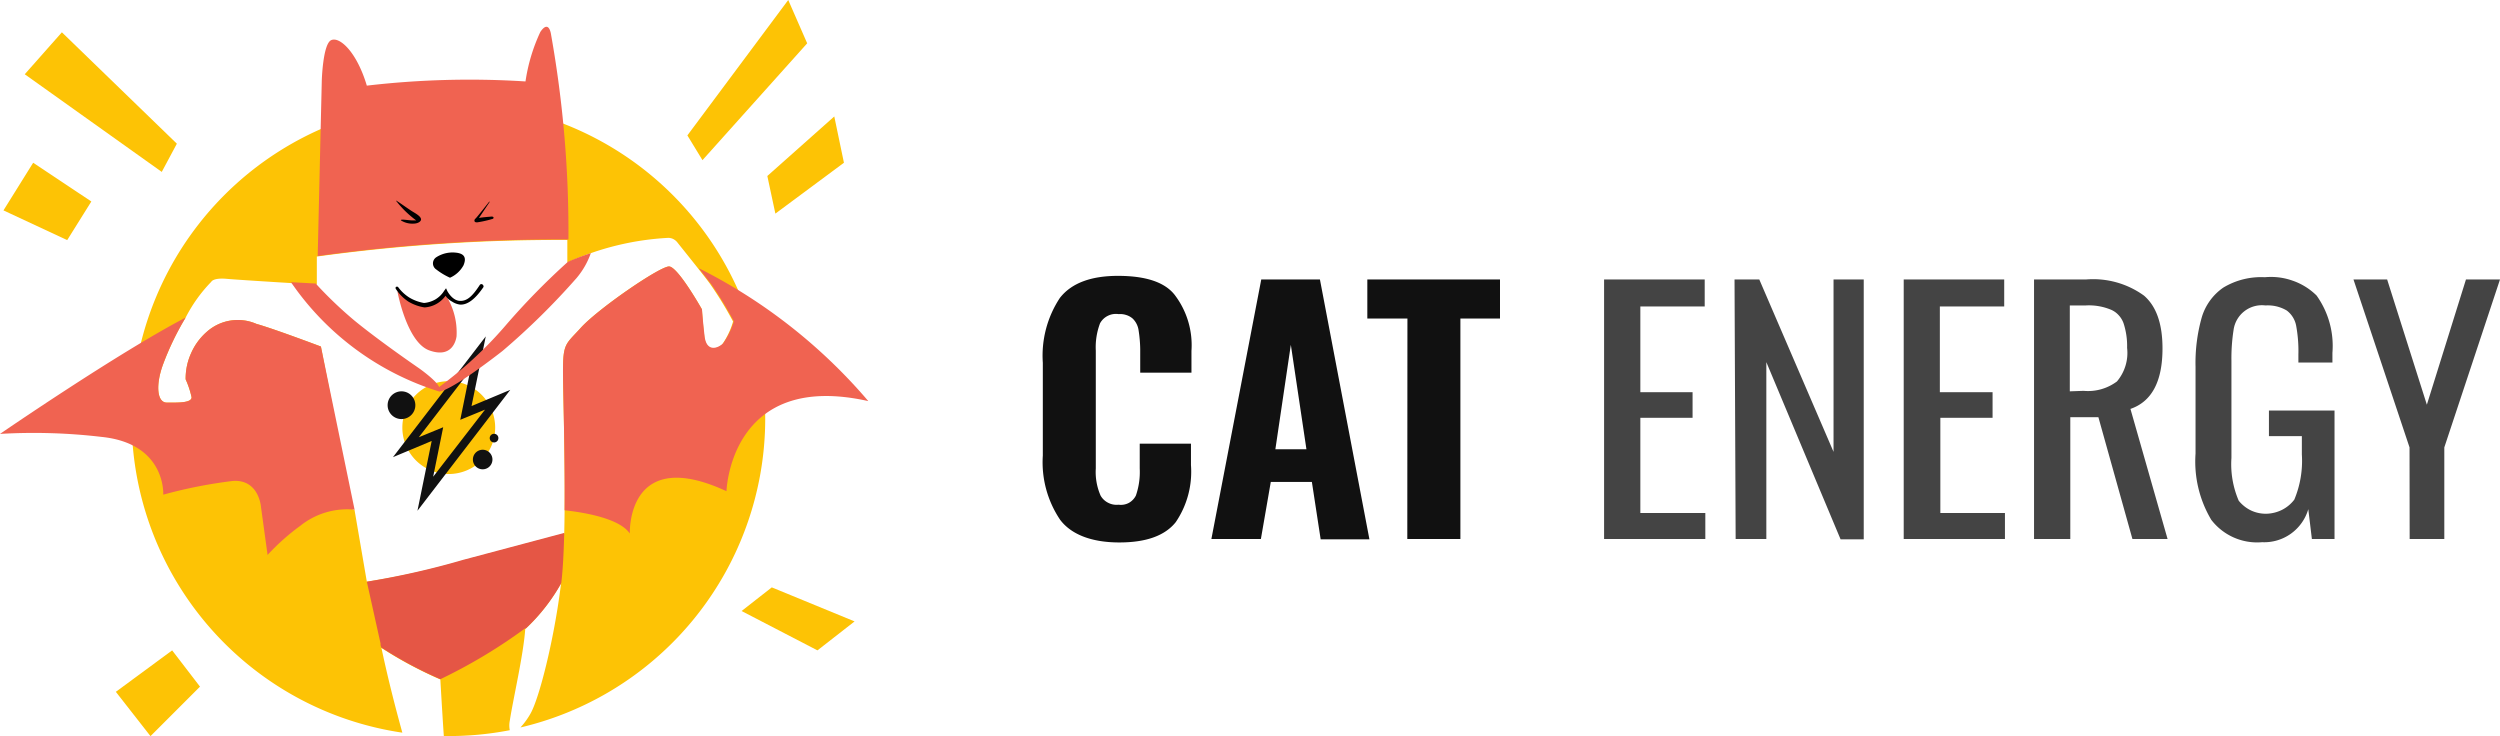 <svg xmlns="http://www.w3.org/2000/svg" viewBox="0 0 202 59.48">
    <defs>
      <clipPath id="a">
        <path fill="none" d="M0 0h201.99v59.48H0z"/>
      </clipPath>
    </defs>
    <g clip-path="url(#a)">
      <path d="M59.88 24a25.61 25.61 0 10-27.37 35.2c-.58-2.09-1.17-4.4-1.69-6.85a32.45 32.45 0 004.76 2.55s.12 2.16.28 4.57a25.78 25.78 0 005.33-.47 1.94 1.94 0 010-.76c.29-1.87 1.09-5.24 1.25-7.41a15.36 15.36 0 002.9-3.71l-.06.44c-.55 4.26-1.7 8.81-2.4 10.07a5.91 5.91 0 01-.83 1.15A25.65 25.65 0 0059.88 24zm-1.47 3.79c-.44.43-1.35.72-1.5-.58S56.72 25 56.72 25s-1.93-3.43-2.65-3.47-5.83 3.47-7.18 5c-1.17 1.29-1.4 1.2-1.4 3.47 0 1.71.22 8.17.1 13.11l-8.15 2.17a63.11 63.11 0 01-7.8 1.72l-1-5.83h-.14L25.93 28s-3.81-1.44-5.21-1.83a3.76 3.76 0 00-4 .63 4.89 4.89 0 00-1.28 1.74 4.94 4.94 0 00-.44 2.11 7.25 7.25 0 01.48 1.45c0 .48-1.2.43-2 .43s-.92-1.44-.29-3.13A22.67 22.67 0 0115 25.66a11.83 11.83 0 012.07-2.89s.14-.34 1.25-.24 7.28.47 7.28.47v-2.27a142.77 142.77 0 0120.24-1.34v1.83a22.5 22.5 0 018.14-2 .91.91 0 01.43.1 1 1 0 01.34.29c.34.43 2.41 3 2.65 3.37a28.59 28.59 0 011.83 3 6.22 6.22 0 01-.87 1.84z" fill="#fdc305"/>
      <path d="M56.46 21.67l1 1.29a28.59 28.59 0 011.83 3 6.11 6.11 0 01-.86 1.78c-.44.43-1.35.72-1.5-.58S56.72 25 56.72 25s-1.93-3.43-2.65-3.47-5.83 3.47-7.18 5c-1.17 1.29-1.4 1.2-1.4 3.47 0 1.5.17 6.65.13 11.23 1.81.2 4.47.7 5.27 1.88 0 0-.29-7.18 7.81-3.42 0 0 .28-9.79 11.46-7.28a43.82 43.82 0 00-13.7-10.74zM45.93 19.35a90.73 90.73 0 00-1.4-16.53s-.15-1.3-.87-.24a14.32 14.32 0 00-1.2 4 71.32 71.32 0 00-12.82.34c-.82-2.75-2.22-4-2.89-3.67S26 6.53 26 6.53l-.33 14.16a143 143 0 0120.26-1.34z" fill="#f06351"/>
      <path d="M45.35 47.12c.13-1.07.2-2.49.24-4.06l-8.15 2.17a65.16 65.16 0 01-7.8 1.77l1.11 5a.57.57 0 00.07.33 32.45 32.45 0 004.76 2.55 42.81 42.81 0 006.88-4.13v.06a15.22 15.22 0 002.89-3.69z" fill="#e55645"/>
      <path d="M32 16.22c-.05-.1 1 .68 1.41.92s.61.42.61.59-.26.34-.62.34a1.72 1.72 0 01-1-.26c-.08-.14.6 0 .94 0h.29A8.19 8.19 0 0132 16.22zM39.5 16.33s-1 1.28-1.09 1.34-.17.34.19.29a8.61 8.61 0 001.22-.28c.11-.06.07-.2-.12-.18s-.68.05-1 .11l.85-1.27s.03-.12-.05-.01zM36.36 22.44a2.3 2.3 0 001.09-1c.28-.66 0-.91-.44-1a2.44 2.44 0 00-1.75.34.59.59 0 000 1 5.35 5.35 0 001.1.66z"/>
      <path d="M36 23.7a1.92 1.92 0 01-.46.6 1.71 1.71 0 01-1 .38 2.19 2.19 0 01-1.54-.44 2.08 2.08 0 01-.53-.45 1 1 0 00-.36-.25s.75 4.11 2.57 4.77 2.16-.76 2.21-1.14a5.59 5.59 0 00-.82-3.24c0-.3-.02-.1-.07-.23z" fill="#f06351"/>
      <path d="M34.3 24.84a3.6 3.6 0 01-1.3-.47 3.5 3.5 0 01-1-1 .15.15 0 010-.2H32.15a3.31 3.31 0 00.92.87 3.42 3.42 0 001.19.44 2.21 2.21 0 00.94-.3 2.13 2.13 0 00.7-.7l.14-.19.1.22s.38.76 1 .8 1.06-.42 1.63-1.29a.15.15 0 01.09-.06.14.14 0 01.14.04.15.15 0 01.06.09.14.14 0 010 .11q-1 1.47-1.89 1.41a1.47 1.47 0 01-.64-.24 1.41 1.41 0 01-.53-.47 2.26 2.26 0 01-1.7.94z"/>
      <path d="M36.26 38.3a3.75 3.75 0 10-3.75-3.75 3.75 3.75 0 003.75 3.75z" fill="#fdc305"/>
      <path d="M41.23 31.5l-3.13 1.31 1.15-5.63-7.5 9.76 3.13-1.31-1.15 5.64zm-7.39 3.83L38 29.92l-.81 4 2-.82L35 38.52l.81-4zM32.44 33.86a1.12 1.12 0 10-1.12-1.12 1.12 1.12 0 001.12 1.12zM39 37.92a.79.79 0 10-.79-.79.79.79 0 00.79.79zM39.92 35.75a.35.35 0 10-.35-.35.35.35 0 00.35.35z" fill="#111"/>
      <path d="M45.88 21.16a56.87 56.87 0 00-5.09 5.21 32 32 0 01-5.31 4.9c-.22-.53-1.63-1.52-1.63-1.52s-3.14-2.15-5.2-3.84a32.94 32.94 0 01-3.14-3l-2-.11a22.65 22.65 0 0012 8.84c.86-.14 3.28-1.87 5.09-3.28a57.73 57.73 0 006-5.91 6.41 6.41 0 001.14-2c-1.14.38-1.86.71-1.86.71z" fill="#f06351"/>
      <path d="M65.22 3.5l-8.46 9.44-1.22-2L63.69 0zM62.65 17.26l5.54-4.11-.78-3.74L62 14.22zM59.92 49.37l6.13 3.18 3-2.34-6.69-2.75zM2 6l3-3.39 9.29 9-1.22 2.28zM7.38 16.28l-4.7-3.13L.28 17l5.15 2.4zM13.91 52.55L9.36 55.9l2.8 3.58 4-4z" fill="#fdc305"/>
      <path d="M25.93 28s-3.81-1.44-5.21-1.83a3.76 3.76 0 00-4 .63 4.89 4.89 0 00-1.28 1.74 4.94 4.94 0 00-.44 2.11 7.25 7.25 0 01.48 1.45c0 .48-1.2.43-2 .43s-.92-1.44-.29-3.13A22.67 22.67 0 0115 25.66c-5.45 2.84-15 9.4-15 9.4a46.7 46.7 0 018.19.24c5.25.53 5 4.67 5 4.67a38.65 38.65 0 015.63-1.11c2.12-.14 2.27 2.12 2.27 2.12l.53 3.86a18 18 0 012.65-2.36 6.07 6.07 0 014.38-1.3z" fill="#f06351"/>
      <path d="M85.66 42a8.31 8.31 0 01-1.4-5.19v-7.5a8.46 8.46 0 011.38-5.24c.93-1.19 2.51-1.79 4.75-1.78s3.76.53 4.55 1.57a6.7 6.7 0 011.33 4.49v1.76h-4.14V28.2a10.85 10.85 0 00-.13-1.5 1.65 1.65 0 00-.47-.95 1.44 1.44 0 00-.54-.3 1.57 1.57 0 00-.61-.07 1.45 1.45 0 00-.87.14 1.43 1.43 0 00-.63.61 5.49 5.49 0 00-.34 2.2v9.52a4.75 4.75 0 00.39 2.2 1.45 1.45 0 00.62.58 1.47 1.47 0 00.83.15 1.37 1.37 0 00.82-.14 1.4 1.4 0 00.58-.6 5.82 5.82 0 00.31-2.19v-2h4.14v1.73A7.25 7.25 0 0195 42.19c-.88 1.1-2.4 1.64-4.56 1.64s-3.85-.6-4.78-1.83zM101.91 22.58h4.74l4 21h-3.94l-.71-4.64h-3.32l-.8 4.61h-4zm3.65 13.72l-1.26-8.44-1.25 8.44zM113.72 25.74h-3.24v-3.16h10.72v3.16H118v17.81h-4.29z" fill="#111"/>
      <path d="M129.61 22.58h8.13v2.18h-5.2v6.93h4.22v2.07h-4.22v7.69h5.25v2.1h-8.18zM140.15 22.58h2l6 13.93V22.58h2.44v21h-1.87l-6-14.32v14.29h-2.48zM153.82 22.58h8.12v2.18h-5.2v6.93H161v2.07h-4.22v7.69H162v2.1h-8.18zM164.35 22.58h4.22a7 7 0 014.67 1.31c1 .87 1.49 2.29 1.49 4.26q0 4-2.59 4.89l3 10.51h-2.84l-2.75-9.84h-2.27v9.84h-2.93zm4 9a3.9 3.9 0 002.7-.76 3.57 3.57 0 00.69-1.27 3.52 3.52 0 00.13-1.44 5.88 5.88 0 00-.29-2 1.9 1.9 0 00-.39-.64 1.76 1.76 0 00-.61-.44 4.65 4.65 0 00-2.05-.35h-1.29v6.94zM178.67 42a9.2 9.2 0 01-1.27-5.35v-7a13.51 13.51 0 01.5-4 4.46 4.46 0 011.74-2.41 5.91 5.91 0 013.36-.84 5.22 5.22 0 012.25.28 5.11 5.11 0 011.93 1.2 7 7 0 011.28 4.63v.78h-2.75v-.65a11.29 11.29 0 00-.18-2.32 2 2 0 00-.76-1.23 3 3 0 00-1.72-.41 2.31 2.31 0 00-2.58 2 14.82 14.82 0 00-.17 2.49V37a7.47 7.47 0 00.59 3.46 2.89 2.89 0 001 .79 2.83 2.83 0 001.25.26 3 3 0 001.24-.31 2.87 2.87 0 001-.83 8.13 8.13 0 00.61-3.65v-1.48h-2.66v-2.07h5.3v10.38h-1.83l-.29-2.41a3.71 3.71 0 01-3.73 2.67 4.67 4.67 0 01-4.11-1.81zM194.69 36.15l-4.53-13.57h2.72l3.21 10.12 3.16-10.12H202l-4.5 13.57v7.4h-2.8z" fill="#444"/>
    </g>
  </svg>
